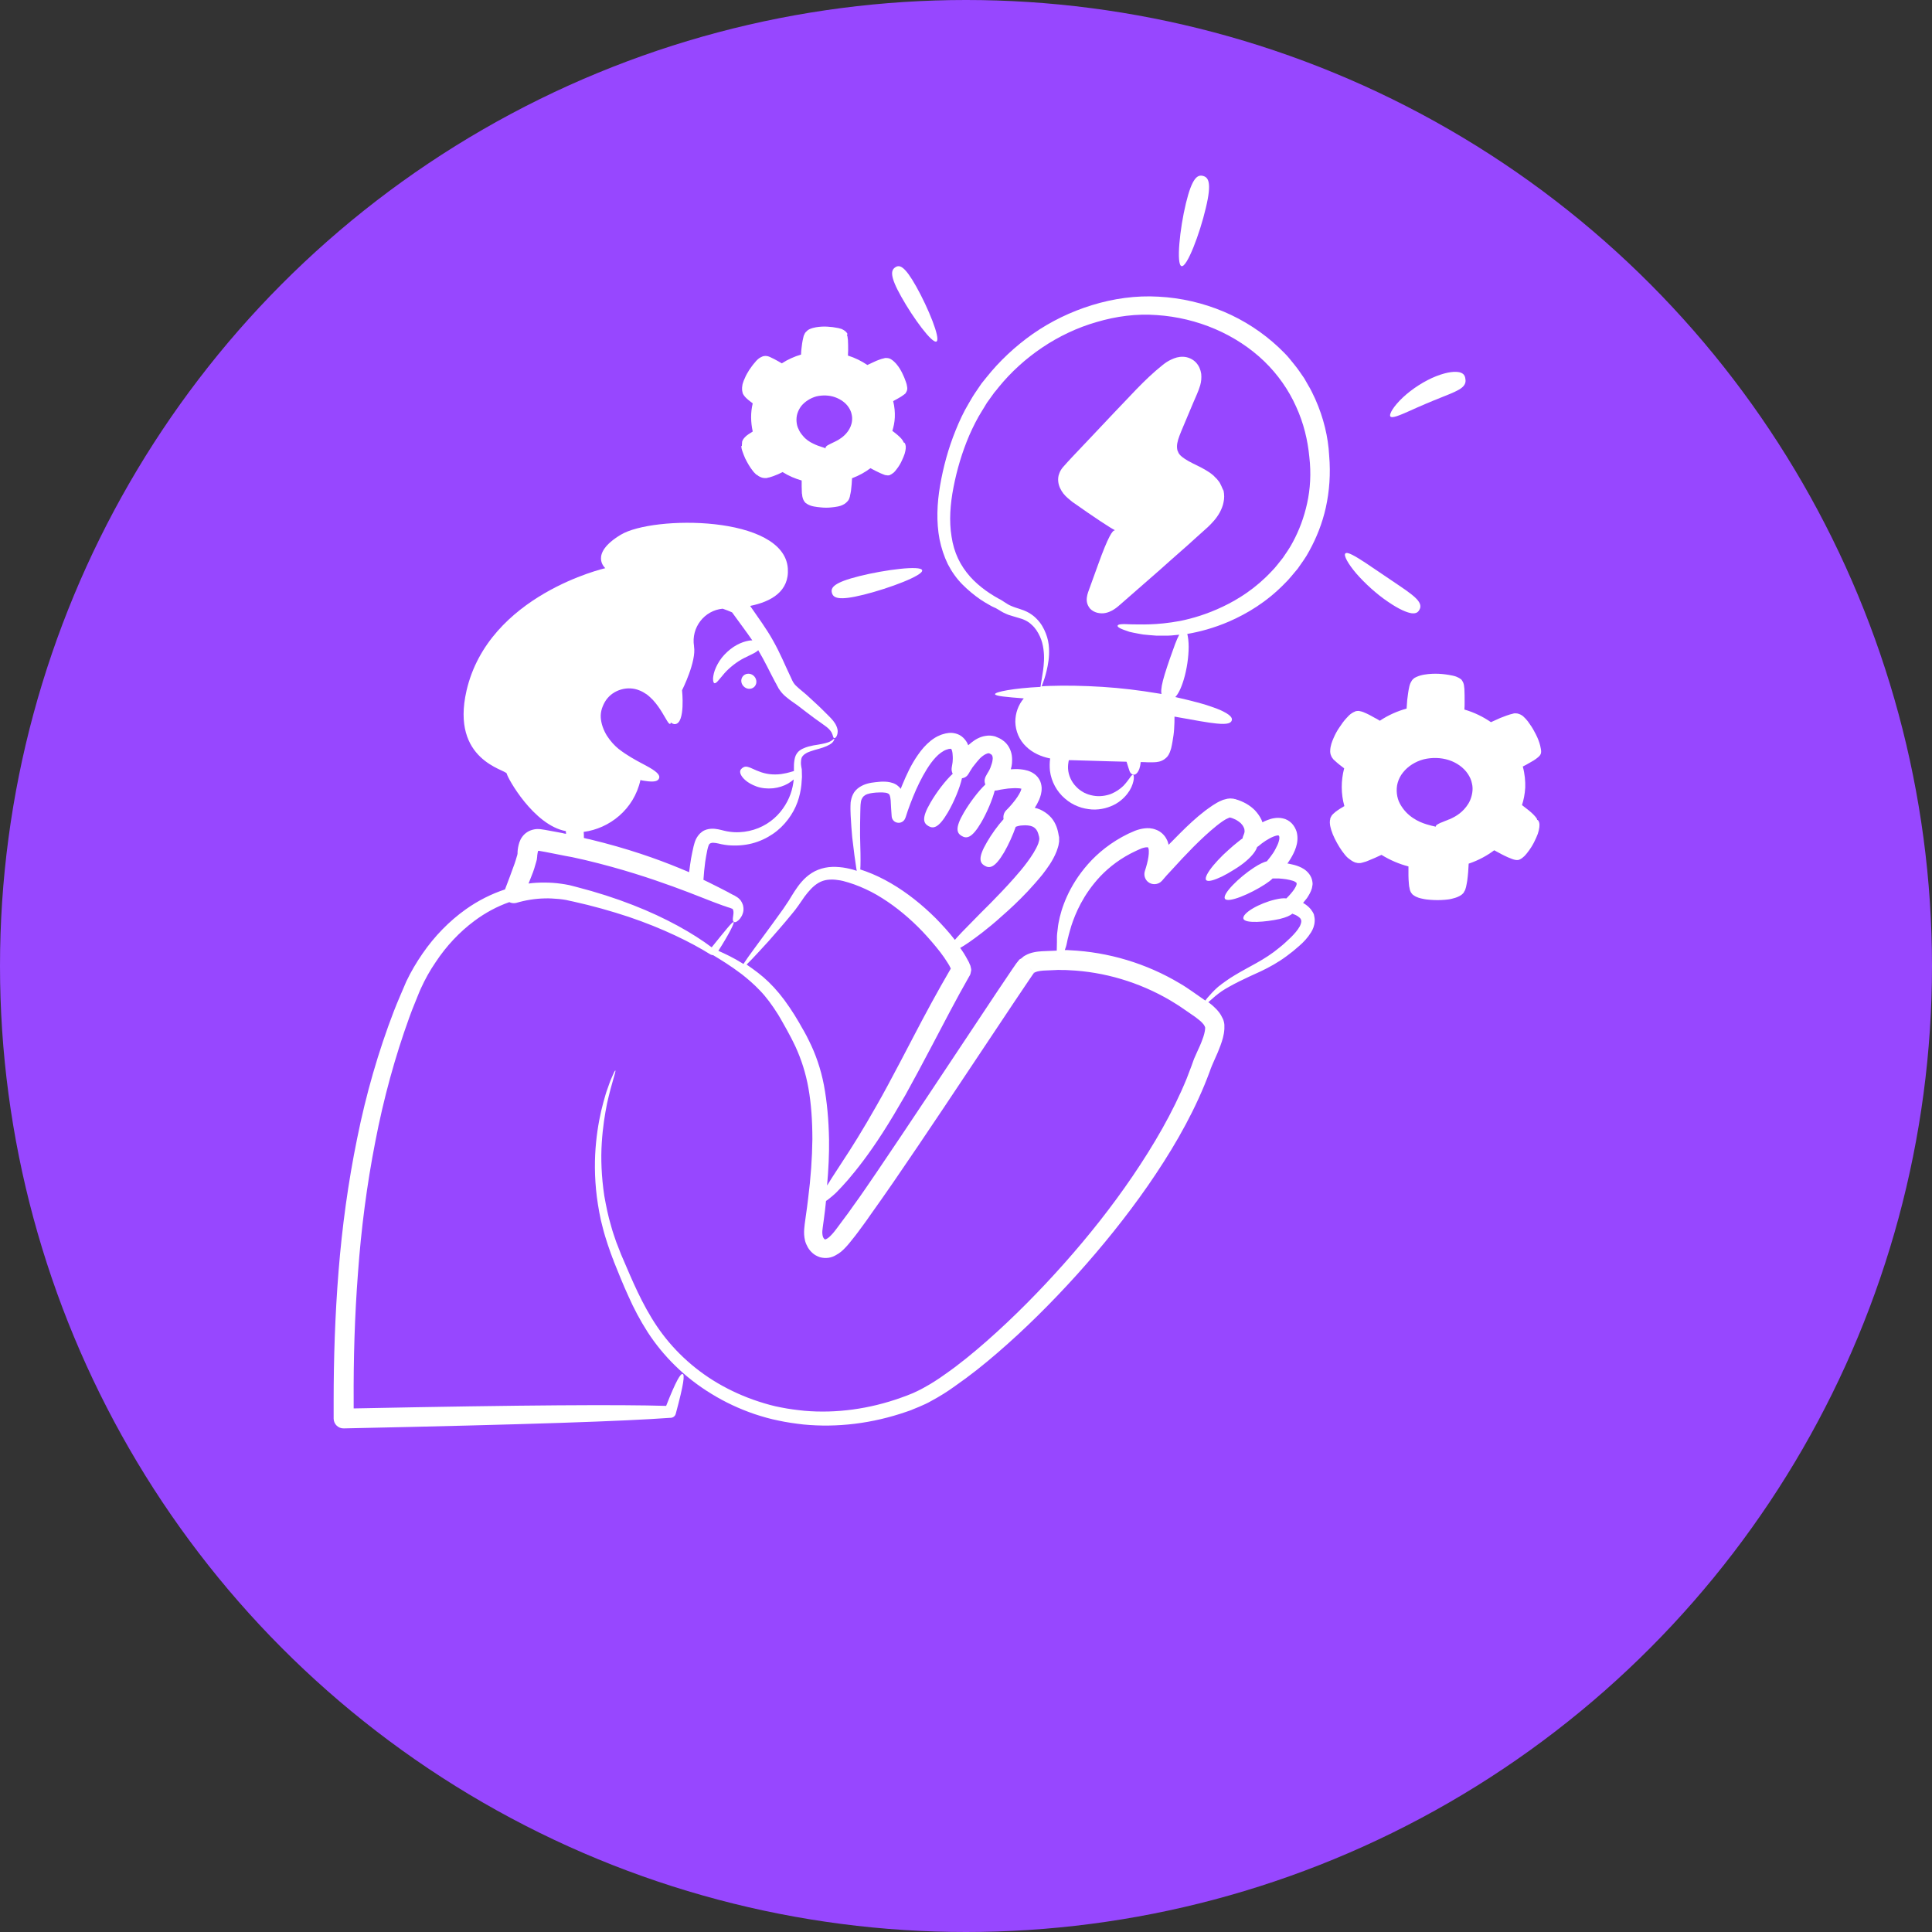 <svg xmlns="http://www.w3.org/2000/svg" width="72" height="72" viewBox="0 0 72 72" fill="none">
  <rect x="0" y="0" width="72" height="72" fill="#333333" stroke="none"/>
  <circle cx="36" cy="36" r="36" fill="#9747FF"/>
  <path d="M27.859 25.109C27.704 25.126 27.603 25.266 27.629 25.419C27.656 25.572 27.805 25.686 27.955 25.669C28.109 25.652 28.211 25.512 28.184 25.359C28.157 25.203 28.013 25.092 27.859 25.109Z" fill="white"/>
  <path d="M48.847 33.882C48.76 33.78 48.665 33.707 48.562 33.649C48.613 33.59 48.657 33.532 48.709 33.467C48.774 33.364 48.847 33.255 48.891 33.102C48.899 33.066 48.906 33.022 48.913 32.978C48.921 32.934 48.913 32.883 48.906 32.84C48.899 32.788 48.884 32.745 48.862 32.694C48.84 32.65 48.818 32.606 48.789 32.57C48.672 32.417 48.533 32.344 48.409 32.293C48.284 32.242 48.16 32.213 48.043 32.191C48.021 32.183 47.999 32.183 47.977 32.183C48.021 32.125 48.057 32.059 48.101 31.994C48.175 31.87 48.248 31.731 48.299 31.571C48.35 31.411 48.379 31.214 48.321 30.995C48.284 30.886 48.233 30.784 48.145 30.689C48.057 30.594 47.926 30.521 47.809 30.499C47.684 30.47 47.575 30.477 47.48 30.492C47.385 30.506 47.297 30.536 47.224 30.565C47.158 30.587 47.106 30.616 47.048 30.645C47.033 30.616 47.026 30.579 47.011 30.55C46.946 30.412 46.858 30.295 46.763 30.193C46.66 30.091 46.55 30.011 46.434 29.945C46.316 29.88 46.192 29.828 46.068 29.792L46.024 29.777H46.009C46.002 29.777 45.995 29.777 45.987 29.77L45.943 29.763C45.914 29.763 45.878 29.756 45.848 29.756C45.826 29.756 45.797 29.763 45.775 29.763C45.753 29.763 45.724 29.77 45.702 29.777L45.644 29.792L45.585 29.807L45.534 29.828C45.402 29.88 45.3 29.945 45.197 30.011C45.102 30.076 45.007 30.142 44.919 30.208C44.568 30.477 44.268 30.762 43.976 31.053C43.829 31.199 43.69 31.345 43.551 31.483C43.537 31.418 43.515 31.345 43.478 31.279C43.405 31.126 43.252 30.98 43.083 30.922C42.922 30.857 42.776 30.857 42.652 30.871C42.527 30.886 42.418 30.915 42.301 30.959C42.22 30.995 42.132 31.032 42.052 31.068C41.408 31.381 40.911 31.79 40.545 32.205C40.179 32.621 39.931 33.036 39.762 33.408C39.594 33.78 39.499 34.115 39.448 34.4C39.433 34.473 39.426 34.538 39.419 34.604C39.411 34.67 39.404 34.728 39.397 34.786C39.389 34.844 39.389 34.903 39.389 34.954V35.034V35.1C39.389 35.224 39.382 35.34 39.382 35.428C39.375 35.428 39.367 35.428 39.367 35.428C39.192 35.435 39.009 35.442 38.833 35.45C38.745 35.457 38.643 35.464 38.541 35.486C38.431 35.508 38.314 35.544 38.19 35.617C38.16 35.632 38.131 35.654 38.102 35.683L38.058 35.719L37.992 35.756C37.956 35.807 37.912 35.851 37.875 35.902L37.729 36.113C37.348 36.675 36.983 37.221 36.617 37.775C35.161 39.963 33.866 41.924 32.689 43.659C32.542 43.878 32.396 44.089 32.25 44.301C32.103 44.512 31.965 44.716 31.818 44.913C31.745 45.015 31.679 45.11 31.606 45.212C31.533 45.307 31.467 45.401 31.394 45.496C31.321 45.591 31.255 45.686 31.189 45.773C31.153 45.817 31.123 45.861 31.087 45.905C31.05 45.948 31.021 45.985 30.984 46.021C30.919 46.094 30.853 46.145 30.809 46.167C30.758 46.196 30.75 46.189 30.743 46.189C30.743 46.189 30.714 46.174 30.692 46.138C30.67 46.101 30.655 46.058 30.648 45.985C30.64 45.912 30.648 45.832 30.663 45.73C30.677 45.627 30.692 45.518 30.706 45.416C30.736 45.205 30.758 45.001 30.779 44.796C30.779 44.782 30.779 44.767 30.787 44.753C30.816 44.738 30.853 44.709 30.889 44.68C30.962 44.621 31.065 44.541 31.182 44.425C31.299 44.308 31.438 44.155 31.606 43.965C31.935 43.579 32.374 43.025 32.894 42.215C33.157 41.807 33.435 41.341 33.742 40.808C34.042 40.269 34.364 39.664 34.722 38.986C35.169 38.14 35.629 37.243 36.134 36.361L36.141 36.354C36.141 36.346 36.149 36.346 36.149 36.339C36.156 36.317 36.163 36.295 36.171 36.273C36.171 36.259 36.178 36.252 36.178 36.237C36.178 36.222 36.178 36.222 36.185 36.215C36.185 36.201 36.185 36.186 36.193 36.171V36.15V36.135C36.193 36.12 36.193 36.099 36.185 36.084L36.178 36.047C36.171 35.996 36.156 35.967 36.141 35.938C36.119 35.88 36.097 35.829 36.068 35.785C36.017 35.69 35.973 35.61 35.922 35.53C35.878 35.457 35.827 35.391 35.783 35.326C35.966 35.224 36.222 35.049 36.602 34.757C36.814 34.589 37.063 34.392 37.341 34.137C37.626 33.889 37.948 33.59 38.299 33.219C38.475 33.029 38.658 32.825 38.848 32.592C39.031 32.351 39.228 32.096 39.375 31.731C39.389 31.688 39.411 31.629 39.426 31.578C39.433 31.556 39.44 31.527 39.448 31.498L39.462 31.411C39.462 31.396 39.47 31.381 39.47 31.367V31.316C39.47 31.279 39.47 31.243 39.47 31.214C39.47 31.192 39.47 31.185 39.462 31.17L39.455 31.134C39.448 31.104 39.448 31.082 39.44 31.053C39.419 30.944 39.389 30.835 39.338 30.725C39.287 30.616 39.214 30.499 39.111 30.404C39.016 30.31 38.892 30.23 38.767 30.171C38.702 30.142 38.636 30.12 38.563 30.106C38.621 30.018 38.672 29.923 38.724 29.807C38.775 29.683 38.826 29.544 38.819 29.347C38.811 29.253 38.789 29.136 38.724 29.034C38.658 28.924 38.57 28.852 38.482 28.8C38.394 28.75 38.314 28.72 38.241 28.706C38.168 28.684 38.094 28.677 38.029 28.669C37.897 28.655 37.78 28.662 37.67 28.669C37.692 28.596 37.707 28.523 37.714 28.443C37.721 28.356 37.721 28.254 37.707 28.152C37.692 28.05 37.656 27.94 37.597 27.838C37.538 27.736 37.458 27.649 37.37 27.59C37.326 27.554 37.282 27.532 37.239 27.51C37.187 27.488 37.136 27.466 37.085 27.444C36.975 27.415 36.851 27.401 36.741 27.423C36.632 27.437 36.529 27.474 36.441 27.517C36.353 27.561 36.28 27.612 36.215 27.663C36.171 27.7 36.127 27.736 36.083 27.773C36.061 27.714 36.032 27.656 35.988 27.598C35.937 27.525 35.856 27.444 35.761 27.393C35.666 27.342 35.563 27.32 35.476 27.313C35.381 27.306 35.315 27.32 35.234 27.335C35.161 27.357 35.088 27.372 35.029 27.401C34.898 27.452 34.788 27.525 34.686 27.605C34.488 27.765 34.342 27.94 34.21 28.13C33.954 28.494 33.779 28.881 33.625 29.253C33.603 29.304 33.588 29.347 33.566 29.398C33.537 29.355 33.501 29.318 33.464 29.289C33.406 29.238 33.332 29.201 33.267 29.18C33.135 29.136 33.018 29.129 32.908 29.129C32.798 29.129 32.711 29.143 32.616 29.151C32.425 29.172 32.221 29.209 32.023 29.34C31.928 29.406 31.84 29.493 31.789 29.602C31.738 29.705 31.716 29.807 31.701 29.901C31.694 29.996 31.694 30.084 31.694 30.157C31.694 30.237 31.701 30.31 31.701 30.383C31.716 30.681 31.738 30.959 31.76 31.206C31.818 31.702 31.869 32.096 31.913 32.366C31.921 32.395 31.921 32.424 31.928 32.453C31.884 32.439 31.833 32.424 31.789 32.409C31.628 32.366 31.46 32.329 31.284 32.315C31.109 32.3 30.933 32.3 30.75 32.337C30.575 32.373 30.399 32.439 30.253 32.533C29.953 32.723 29.763 32.985 29.609 33.219C29.573 33.277 29.536 33.335 29.499 33.394C29.463 33.452 29.434 33.503 29.397 33.561C29.331 33.663 29.258 33.766 29.192 33.868C29.053 34.064 28.914 34.254 28.782 34.436C28.519 34.794 28.292 35.107 28.102 35.362C27.934 35.588 27.802 35.778 27.707 35.924C27.334 35.69 27.02 35.544 26.771 35.435C27.18 34.794 27.378 34.385 27.341 34.363C27.298 34.334 27.012 34.699 26.522 35.304C25.835 34.786 24.825 34.21 23.589 33.729C22.938 33.474 22.236 33.248 21.497 33.058L21.358 33.022L21.212 32.985C21.109 32.964 21.014 32.949 20.912 32.934C20.707 32.905 20.502 32.891 20.29 32.891C20.092 32.891 19.895 32.898 19.697 32.927C19.756 32.788 19.807 32.643 19.866 32.497C19.895 32.409 19.931 32.315 19.953 32.22C19.961 32.198 19.968 32.169 19.975 32.147C19.983 32.125 19.99 32.096 19.997 32.067C20.005 32.038 20.012 32.016 20.012 31.979L20.019 31.928V31.899C20.026 31.819 20.041 31.761 20.049 31.724C20.049 31.717 20.056 31.717 20.056 31.709H20.092C20.144 31.717 20.217 31.731 20.305 31.746C20.48 31.782 20.648 31.812 20.824 31.848C20.992 31.884 21.16 31.914 21.321 31.943C21.482 31.979 21.65 32.016 21.811 32.052C23.187 32.38 24.247 32.737 25.074 33.036C25.491 33.19 25.842 33.321 26.149 33.445C26.456 33.569 26.712 33.663 26.932 33.744C26.961 33.751 26.99 33.766 27.02 33.773C27.049 33.78 27.078 33.795 27.1 33.802C27.151 33.816 27.188 33.831 27.217 33.838C27.246 33.853 27.261 33.86 27.276 33.86C27.29 33.868 27.298 33.868 27.305 33.882C27.341 33.926 27.341 34.028 27.327 34.101C27.32 34.174 27.305 34.239 27.312 34.276C27.312 34.32 27.327 34.342 27.349 34.356C27.371 34.371 27.4 34.371 27.437 34.356C27.473 34.334 27.532 34.298 27.59 34.218C27.619 34.174 27.656 34.123 27.678 34.05C27.707 33.977 27.722 33.875 27.693 33.751C27.678 33.693 27.649 33.627 27.605 33.561C27.561 33.503 27.502 33.452 27.451 33.423C27.4 33.386 27.341 33.357 27.29 33.335C27.268 33.321 27.246 33.313 27.224 33.299L27.195 33.284C27.18 33.277 27.166 33.27 27.159 33.262C26.947 33.153 26.698 33.022 26.398 32.876C26.339 32.847 26.281 32.818 26.215 32.788C26.23 32.562 26.252 32.337 26.281 32.118C26.325 31.848 26.383 31.462 26.456 31.44C26.471 31.425 26.493 31.418 26.529 31.411C26.566 31.403 26.625 31.411 26.683 31.418C26.742 31.425 26.815 31.447 26.888 31.462C26.968 31.476 27.042 31.491 27.122 31.498C27.429 31.527 27.736 31.505 28.022 31.433C28.307 31.36 28.57 31.236 28.797 31.082C29.024 30.929 29.214 30.74 29.368 30.536C29.521 30.332 29.638 30.12 29.719 29.894C29.799 29.675 29.843 29.457 29.865 29.253C29.872 29.151 29.88 29.048 29.887 28.954C29.887 28.852 29.88 28.757 29.88 28.669C29.851 28.531 29.843 28.451 29.851 28.378C29.851 28.341 29.858 28.305 29.865 28.276C29.872 28.246 29.88 28.224 29.894 28.203C29.924 28.159 29.968 28.115 30.019 28.086C30.07 28.05 30.128 28.028 30.187 28.006C30.304 27.962 30.421 27.933 30.523 27.904C30.736 27.845 30.904 27.773 30.999 27.692C31.094 27.605 31.101 27.532 31.087 27.532C31.072 27.525 31.043 27.576 30.948 27.627C30.86 27.678 30.699 27.714 30.487 27.751C30.377 27.765 30.26 27.787 30.121 27.824C30.055 27.845 29.982 27.867 29.909 27.904C29.836 27.94 29.755 27.991 29.697 28.079C29.668 28.122 29.646 28.166 29.631 28.217C29.616 28.268 29.609 28.312 29.602 28.356C29.587 28.451 29.587 28.538 29.587 28.633V28.735C29.492 28.757 29.36 28.808 29.207 28.83C29.075 28.859 28.929 28.866 28.782 28.859C28.636 28.852 28.497 28.822 28.366 28.779C28.11 28.691 27.978 28.604 27.875 28.582C27.773 28.553 27.707 28.582 27.649 28.633C27.59 28.684 27.554 28.75 27.612 28.873C27.641 28.932 27.693 29.005 27.788 29.085C27.883 29.165 28.015 29.245 28.197 29.311C28.38 29.377 28.6 29.398 28.812 29.377C29.017 29.355 29.214 29.289 29.368 29.201C29.448 29.151 29.521 29.099 29.58 29.048C29.573 29.092 29.573 29.129 29.565 29.172C29.536 29.362 29.485 29.552 29.404 29.734C29.324 29.916 29.214 30.098 29.075 30.266C28.797 30.601 28.395 30.864 27.919 30.966C27.685 31.017 27.429 31.032 27.18 30.995C27.115 30.988 27.056 30.973 26.99 30.959C26.924 30.944 26.851 30.922 26.771 30.907C26.69 30.893 26.603 30.878 26.493 30.886C26.39 30.893 26.259 30.922 26.157 31.002C26.054 31.075 25.981 31.185 25.937 31.272C25.893 31.367 25.871 31.454 25.849 31.535C25.813 31.688 25.783 31.841 25.754 31.994C25.725 32.161 25.703 32.337 25.681 32.504C25.564 32.453 25.44 32.402 25.315 32.351C24.481 32.008 23.399 31.622 21.98 31.279C21.907 31.265 21.833 31.25 21.76 31.228C21.76 31.155 21.76 31.082 21.753 31.002C22.704 30.878 23.625 30.171 23.867 29.07C23.918 29.085 23.969 29.092 24.02 29.099C24.416 29.165 24.525 29.099 24.562 29.005C24.598 28.91 24.532 28.793 24.203 28.604C24.042 28.509 23.808 28.399 23.516 28.224C23.369 28.137 23.216 28.035 23.055 27.911C22.901 27.787 22.748 27.619 22.616 27.415C22.492 27.211 22.404 26.978 22.389 26.744C22.382 26.628 22.397 26.518 22.433 26.402C22.47 26.293 22.521 26.183 22.587 26.088C22.726 25.892 22.923 25.76 23.15 25.695C23.377 25.629 23.618 25.644 23.816 25.724C23.918 25.76 24.013 25.819 24.101 25.877C24.189 25.942 24.262 26.015 24.335 26.088C24.474 26.241 24.584 26.402 24.664 26.533C24.832 26.81 24.92 26.992 24.971 26.978C24.986 26.978 24.993 26.956 25.001 26.927C25.059 26.971 25.118 26.992 25.162 26.985C25.549 26.949 25.418 25.724 25.418 25.724C25.418 25.724 25.959 24.652 25.864 24.091C25.864 24.083 25.864 24.083 25.864 24.076C25.754 23.391 26.244 22.749 26.932 22.684C27.056 22.727 27.173 22.771 27.283 22.822C27.561 23.209 27.817 23.544 28.036 23.865C27.992 23.865 27.949 23.865 27.89 23.879C27.773 23.901 27.627 23.945 27.466 24.032C27.298 24.12 27.137 24.251 26.998 24.397C26.859 24.543 26.756 24.71 26.683 24.871C26.61 25.024 26.581 25.177 26.573 25.279C26.573 25.388 26.588 25.447 26.625 25.461C26.661 25.469 26.712 25.432 26.771 25.359C26.837 25.286 26.91 25.192 27.005 25.082C27.195 24.871 27.466 24.659 27.722 24.528C27.978 24.397 28.131 24.339 28.219 24.266C28.234 24.251 28.248 24.244 28.256 24.229C28.505 24.645 28.695 25.06 28.892 25.425C28.922 25.469 28.944 25.52 28.965 25.563C28.98 25.585 28.995 25.607 29.002 25.629L29.009 25.644L29.024 25.666L29.053 25.709C29.126 25.819 29.214 25.906 29.295 25.972C29.456 26.11 29.602 26.198 29.719 26.285C29.96 26.475 30.18 26.635 30.363 26.774C30.545 26.905 30.706 27.014 30.809 27.095C30.911 27.175 30.955 27.24 30.992 27.299C31.05 27.415 31.043 27.481 31.079 27.503C31.094 27.51 31.123 27.51 31.153 27.474C31.182 27.437 31.218 27.364 31.218 27.255C31.218 27.197 31.204 27.138 31.174 27.065C31.145 26.992 31.101 26.927 31.05 26.861C30.999 26.796 30.933 26.73 30.867 26.664C30.801 26.599 30.728 26.526 30.648 26.446C30.487 26.285 30.289 26.11 30.055 25.892C29.924 25.775 29.792 25.68 29.682 25.571C29.624 25.52 29.58 25.461 29.551 25.41L29.543 25.389L29.536 25.381L29.529 25.367C29.521 25.345 29.507 25.323 29.499 25.301C29.477 25.257 29.456 25.213 29.434 25.162C29.258 24.798 29.082 24.353 28.805 23.865C28.57 23.442 28.263 23.026 27.956 22.581C28.746 22.421 29.419 22.035 29.36 21.182C29.214 19.191 24.328 19.206 23.135 19.928C21.936 20.649 22.558 21.174 22.558 21.174C22.558 21.174 18.212 22.166 17.386 25.738C16.786 28.349 18.856 28.677 18.885 28.83C18.907 28.983 19.887 30.754 21.087 30.973C21.087 31.01 21.095 31.039 21.095 31.075C21.051 31.068 21.007 31.061 20.956 31.046C20.787 31.017 20.619 30.98 20.444 30.951C20.363 30.937 20.261 30.915 20.136 30.9C20.07 30.893 19.997 30.893 19.917 30.907C19.836 30.922 19.741 30.951 19.661 31.002C19.492 31.104 19.397 31.265 19.354 31.396C19.31 31.535 19.295 31.644 19.288 31.746V31.782V31.804C19.288 31.812 19.28 31.834 19.28 31.848C19.28 31.863 19.273 31.884 19.266 31.899C19.258 31.914 19.258 31.936 19.251 31.95C19.229 32.023 19.207 32.103 19.178 32.183C19.068 32.497 18.944 32.818 18.82 33.146C18.315 33.313 17.817 33.561 17.357 33.889C16.742 34.327 16.194 34.888 15.747 35.537C15.521 35.865 15.316 36.208 15.14 36.58C15.06 36.762 14.986 36.944 14.906 37.127C14.826 37.309 14.752 37.498 14.679 37.681C14.101 39.182 13.641 40.779 13.311 42.42C12.975 44.06 12.748 45.73 12.617 47.377C12.485 49.025 12.434 50.651 12.434 52.204V52.867V52.874C12.441 53.079 12.609 53.239 12.814 53.232C19.785 53.086 23.282 52.962 24.979 52.838H25.001C25.088 52.831 25.162 52.773 25.184 52.685C25.491 51.548 25.52 51.234 25.44 51.205C25.366 51.183 25.206 51.424 24.825 52.393C23.106 52.342 19.712 52.357 13.18 52.488C13.18 52.393 13.18 52.299 13.18 52.204C13.172 50.665 13.216 49.062 13.341 47.436C13.458 45.81 13.67 44.162 13.984 42.558C14.292 40.947 14.723 39.379 15.257 37.907C15.323 37.717 15.396 37.542 15.469 37.36C15.543 37.185 15.608 37.003 15.689 36.828C15.842 36.492 16.025 36.164 16.23 35.865C16.632 35.253 17.13 34.728 17.678 34.32C18.088 34.013 18.527 33.78 18.98 33.62C19.054 33.656 19.149 33.671 19.236 33.649C19.58 33.547 19.939 33.489 20.297 33.481C20.473 33.474 20.656 33.489 20.831 33.503C20.919 33.51 21.007 33.525 21.095 33.539L21.226 33.569L21.365 33.598C22.089 33.758 22.784 33.955 23.421 34.166C24.701 34.597 25.761 35.122 26.471 35.566L26.486 35.574C26.515 35.588 26.544 35.596 26.573 35.596C26.581 35.596 26.581 35.603 26.588 35.603C26.851 35.763 27.217 35.982 27.649 36.31C27.861 36.478 28.095 36.675 28.322 36.915C28.556 37.156 28.775 37.455 28.995 37.805C29.104 37.98 29.207 38.176 29.324 38.38C29.382 38.483 29.434 38.585 29.492 38.694C29.543 38.803 29.602 38.906 29.653 39.022C29.858 39.474 30.026 39.977 30.128 40.553C30.231 41.129 30.275 41.771 30.275 42.456C30.267 43.149 30.216 43.892 30.114 44.687C30.092 44.884 30.063 45.088 30.033 45.299C30.019 45.401 30.004 45.511 29.989 45.62C29.975 45.737 29.96 45.868 29.968 46.014C29.975 46.087 29.982 46.16 30.004 46.247C30.026 46.327 30.063 46.408 30.107 46.488C30.15 46.561 30.209 46.634 30.282 46.699C30.355 46.765 30.45 46.816 30.553 46.852C30.663 46.882 30.772 46.889 30.875 46.874C30.977 46.86 31.072 46.823 31.145 46.779C31.299 46.699 31.409 46.597 31.504 46.495C31.555 46.444 31.591 46.4 31.635 46.349C31.672 46.298 31.716 46.255 31.752 46.203C31.833 46.109 31.906 46.007 31.979 45.912C32.052 45.817 32.126 45.715 32.199 45.613C32.272 45.511 32.345 45.416 32.411 45.314C32.557 45.11 32.703 44.906 32.85 44.694C32.996 44.483 33.142 44.272 33.296 44.053C34.488 42.318 35.79 40.356 37.246 38.169C37.612 37.622 37.977 37.068 38.35 36.521L38.489 36.317C38.504 36.303 38.511 36.281 38.526 36.266L38.533 36.259C38.555 36.281 38.555 36.273 38.328 36.026C38.745 36.485 38.446 36.15 38.541 36.252C38.548 36.252 38.548 36.244 38.555 36.244C38.577 36.23 38.621 36.215 38.672 36.201C38.731 36.186 38.797 36.179 38.877 36.171C39.038 36.164 39.199 36.157 39.36 36.15C39.44 36.142 39.521 36.15 39.601 36.15C39.682 36.15 39.762 36.15 39.843 36.157C41.145 36.215 42.454 36.602 43.61 37.28C43.683 37.323 43.749 37.367 43.822 37.411C43.895 37.455 43.961 37.498 44.034 37.549C44.173 37.644 44.319 37.746 44.459 37.841C44.532 37.892 44.597 37.936 44.656 37.987C44.715 38.031 44.773 38.082 44.81 38.125C44.853 38.169 44.883 38.213 44.897 38.249C44.905 38.264 44.905 38.279 44.912 38.286V38.293V38.308V38.337C44.905 38.439 44.868 38.592 44.81 38.738C44.758 38.891 44.685 39.044 44.612 39.204L44.502 39.452C44.488 39.496 44.466 39.54 44.451 39.591L44.407 39.715C44.341 39.875 44.29 40.035 44.224 40.196C43.705 41.465 42.995 42.675 42.213 43.827C41.43 44.979 40.567 46.065 39.653 47.093C38.738 48.121 37.78 49.091 36.778 49.973C36.28 50.41 35.768 50.833 35.234 51.205C34.971 51.395 34.7 51.569 34.43 51.715C34.291 51.795 34.159 51.854 34.02 51.919L33.801 52.007C33.727 52.036 33.654 52.058 33.581 52.087C32.403 52.51 31.16 52.678 29.982 52.576C29.69 52.546 29.397 52.51 29.112 52.452C28.826 52.401 28.548 52.32 28.278 52.233C27.736 52.058 27.224 51.825 26.749 51.548C25.805 50.993 25.037 50.25 24.481 49.426C23.925 48.602 23.56 47.713 23.209 46.896C23.187 46.845 23.165 46.794 23.143 46.743C23.121 46.692 23.106 46.641 23.084 46.59C23.048 46.488 23.004 46.393 22.967 46.291C22.901 46.094 22.828 45.897 22.777 45.7C22.66 45.314 22.587 44.935 22.521 44.57C22.411 43.841 22.389 43.171 22.426 42.595C22.462 42.011 22.543 41.523 22.623 41.122C22.799 40.327 22.967 39.912 22.931 39.897C22.916 39.89 22.865 39.992 22.784 40.189C22.74 40.283 22.697 40.415 22.645 40.56C22.587 40.706 22.543 40.881 22.484 41.085C22.375 41.486 22.272 41.982 22.214 42.573C22.155 43.163 22.148 43.849 22.243 44.607C22.294 44.986 22.36 45.38 22.47 45.781C22.521 45.985 22.587 46.189 22.653 46.393C22.689 46.495 22.726 46.597 22.762 46.707C22.784 46.758 22.799 46.809 22.821 46.867C22.843 46.918 22.865 46.969 22.879 47.02C23.048 47.436 23.216 47.866 23.421 48.31C23.618 48.755 23.852 49.2 24.137 49.645C24.708 50.527 25.513 51.336 26.508 51.941C27.005 52.248 27.546 52.503 28.124 52.7C28.41 52.794 28.709 52.882 29.009 52.94C29.309 53.006 29.624 53.05 29.938 53.086C31.197 53.21 32.513 53.05 33.779 52.612C33.859 52.583 33.94 52.561 34.013 52.525L34.247 52.43C34.4 52.364 34.569 52.291 34.715 52.204C35.015 52.043 35.307 51.861 35.578 51.664C36.134 51.278 36.668 50.855 37.18 50.41C38.212 49.521 39.199 48.536 40.135 47.501C41.072 46.459 41.964 45.358 42.776 44.191C43.588 43.017 44.327 41.785 44.883 40.444C44.956 40.276 45.014 40.108 45.08 39.941L45.124 39.817C45.139 39.78 45.153 39.744 45.168 39.708L45.27 39.474C45.344 39.314 45.417 39.146 45.483 38.964C45.548 38.782 45.614 38.592 45.629 38.344C45.629 38.315 45.629 38.279 45.629 38.242V38.191L45.622 38.133C45.607 38.053 45.585 37.98 45.548 37.921C45.49 37.79 45.409 37.695 45.336 37.615C45.256 37.535 45.183 37.462 45.102 37.404C45.08 37.382 45.058 37.367 45.029 37.352C45.051 37.331 45.08 37.309 45.109 37.28C45.219 37.178 45.358 37.061 45.534 36.937C45.622 36.879 45.717 36.82 45.826 36.762C45.936 36.704 46.046 36.638 46.17 36.58C46.419 36.456 46.69 36.332 46.997 36.193C47.304 36.047 47.633 35.865 47.948 35.632C48.109 35.515 48.262 35.391 48.416 35.253C48.577 35.114 48.73 34.954 48.862 34.742C48.928 34.633 48.986 34.502 48.994 34.334C49.001 34.254 48.986 34.166 48.965 34.079C48.943 34.021 48.899 33.948 48.847 33.882ZM20.056 31.637C20.056 31.629 20.056 31.629 20.056 31.637V31.637ZM32.052 31.134C32.052 30.886 32.052 30.616 32.06 30.324C32.067 30.178 32.06 30.018 32.082 29.894C32.089 29.828 32.111 29.777 32.14 29.734C32.162 29.69 32.199 29.661 32.242 29.632C32.338 29.573 32.484 29.552 32.645 29.537C32.813 29.53 32.996 29.522 33.084 29.566C33.128 29.588 33.142 29.602 33.157 29.639C33.172 29.675 33.186 29.741 33.193 29.828C33.201 30.018 33.215 30.215 33.23 30.419C33.237 30.528 33.31 30.623 33.413 30.652C33.552 30.696 33.698 30.616 33.742 30.477L33.749 30.463C33.852 30.127 33.991 29.77 34.144 29.42C34.298 29.078 34.481 28.728 34.7 28.429C34.81 28.283 34.934 28.144 35.066 28.05C35.132 28.006 35.198 27.962 35.264 27.94C35.293 27.926 35.329 27.926 35.359 27.911C35.388 27.911 35.425 27.904 35.432 27.904C35.446 27.904 35.446 27.911 35.446 27.911C35.446 27.911 35.446 27.911 35.454 27.918C35.468 27.94 35.49 27.998 35.498 28.079C35.505 28.152 35.512 28.239 35.505 28.334C35.505 28.378 35.498 28.429 35.49 28.472C35.483 28.516 35.476 28.567 35.468 28.604C35.454 28.684 35.468 28.764 35.505 28.837C35.249 29.07 34.905 29.515 34.678 29.909C34.327 30.506 34.422 30.681 34.598 30.784C34.773 30.886 34.971 30.878 35.322 30.28C35.556 29.88 35.776 29.347 35.849 29.005C35.951 28.99 36.046 28.932 36.097 28.83L36.105 28.822C36.127 28.779 36.163 28.72 36.193 28.677C36.222 28.625 36.258 28.575 36.295 28.531C36.368 28.436 36.441 28.349 36.514 28.268C36.588 28.195 36.675 28.13 36.741 28.101C36.778 28.086 36.807 28.079 36.822 28.071C36.844 28.071 36.858 28.071 36.873 28.079C36.88 28.079 36.895 28.086 36.902 28.093C36.909 28.101 36.931 28.108 36.939 28.115C36.961 28.13 36.968 28.144 36.975 28.159C36.99 28.188 37.005 28.239 36.99 28.327C36.983 28.407 36.946 28.509 36.909 28.611C36.888 28.662 36.865 28.713 36.836 28.757C36.822 28.779 36.807 28.808 36.792 28.83C36.778 28.852 36.763 28.881 36.756 28.895C36.705 28.976 36.675 29.085 36.705 29.187C36.712 29.201 36.712 29.216 36.719 29.238C36.463 29.479 36.141 29.909 35.922 30.28C35.571 30.878 35.666 31.053 35.842 31.155C36.017 31.258 36.215 31.25 36.566 30.652C36.778 30.288 36.983 29.807 37.07 29.464C37.092 29.464 37.122 29.457 37.144 29.457H37.151C37.231 29.435 37.334 29.42 37.429 29.406C37.524 29.391 37.619 29.377 37.707 29.377C37.794 29.369 37.882 29.369 37.956 29.377C37.992 29.377 38.029 29.384 38.051 29.391H38.065C38.058 29.413 38.051 29.449 38.036 29.486C37.977 29.617 37.875 29.77 37.765 29.901C37.721 29.953 37.678 30.011 37.634 30.055C37.59 30.106 37.538 30.157 37.502 30.193C37.414 30.28 37.378 30.404 37.4 30.528C37.18 30.769 36.946 31.097 36.778 31.389C36.427 31.987 36.522 32.161 36.697 32.264C36.873 32.366 37.07 32.358 37.422 31.761C37.59 31.469 37.751 31.112 37.853 30.813H37.86L37.875 30.805L37.919 30.791C37.941 30.784 37.956 30.784 37.977 30.776C38.014 30.769 38.051 30.762 38.094 30.762C38.168 30.754 38.241 30.754 38.307 30.762C38.438 30.776 38.526 30.813 38.585 30.878C38.614 30.907 38.643 30.944 38.665 30.995C38.687 31.046 38.702 31.097 38.716 31.155C38.724 31.17 38.724 31.185 38.724 31.199L38.731 31.221V31.236V31.258V31.265V31.279C38.731 31.294 38.724 31.301 38.724 31.316C38.724 31.323 38.724 31.338 38.716 31.352C38.709 31.381 38.702 31.403 38.694 31.433C38.606 31.666 38.446 31.906 38.285 32.125C38.124 32.344 37.956 32.541 37.794 32.723C37.473 33.087 37.173 33.394 36.917 33.656C36.653 33.919 36.434 34.137 36.251 34.327C35.929 34.648 35.717 34.874 35.585 35.027C35.366 34.742 35.125 34.48 34.876 34.225C34.371 33.722 33.808 33.27 33.208 32.92C32.908 32.745 32.594 32.592 32.272 32.475C32.199 32.453 32.133 32.424 32.06 32.402C32.06 32.358 32.067 32.315 32.067 32.264C32.074 32.03 32.067 31.629 32.052 31.134ZM30.15 38.789C30.092 38.665 30.033 38.556 29.968 38.439C29.902 38.33 29.843 38.22 29.785 38.118C29.668 37.914 29.543 37.717 29.419 37.535C29.17 37.163 28.907 36.849 28.643 36.594C28.38 36.339 28.117 36.15 27.875 35.982C27.861 35.967 27.839 35.96 27.824 35.945C27.941 35.829 28.102 35.668 28.285 35.464C28.505 35.231 28.768 34.939 29.053 34.604C29.2 34.436 29.353 34.254 29.514 34.057C29.595 33.962 29.675 33.86 29.755 33.744C29.792 33.693 29.829 33.634 29.872 33.576C29.909 33.525 29.946 33.467 29.982 33.416C30.136 33.211 30.304 33.015 30.509 32.898C30.611 32.84 30.721 32.803 30.838 32.788C30.955 32.774 31.087 32.774 31.218 32.796C31.35 32.81 31.489 32.847 31.628 32.891C31.767 32.934 31.913 32.985 32.052 33.044C32.33 33.16 32.608 33.299 32.879 33.474C33.413 33.809 33.925 34.239 34.386 34.721C34.612 34.961 34.832 35.216 35.037 35.479C35.139 35.61 35.234 35.749 35.315 35.88C35.359 35.945 35.395 36.011 35.425 36.077C35.425 36.084 35.432 36.091 35.432 36.099C34.934 36.952 34.474 37.805 34.049 38.621C33.698 39.299 33.376 39.904 33.091 40.437C32.806 40.969 32.535 41.435 32.301 41.836C31.826 42.646 31.445 43.214 31.174 43.63C31.035 43.834 30.933 44.009 30.845 44.148C30.838 44.155 30.831 44.169 30.823 44.177C30.875 43.579 30.904 43.01 30.896 42.463C30.882 41.742 30.823 41.071 30.706 40.444C30.589 39.831 30.392 39.27 30.15 38.789ZM45.856 30.324C45.87 30.251 45.863 30.295 45.848 30.353C45.848 30.346 45.848 30.339 45.856 30.332V30.324ZM48.438 34.524C48.357 34.67 48.233 34.808 48.101 34.939C47.962 35.071 47.823 35.202 47.684 35.311C47.406 35.544 47.114 35.727 46.828 35.887C46.543 36.047 46.265 36.193 46.024 36.339C45.9 36.412 45.79 36.485 45.687 36.558C45.585 36.631 45.483 36.704 45.395 36.777C45.219 36.93 45.095 37.075 44.992 37.192C44.963 37.229 44.941 37.258 44.919 37.287C44.905 37.28 44.89 37.265 44.875 37.258C44.729 37.156 44.583 37.054 44.437 36.952C44.363 36.901 44.283 36.849 44.21 36.798C44.129 36.747 44.056 36.696 43.976 36.653C42.725 35.902 41.298 35.479 39.872 35.413C39.806 35.406 39.748 35.406 39.682 35.406C39.711 35.333 39.74 35.245 39.762 35.129C39.77 35.085 39.784 35.034 39.791 34.99C39.806 34.947 39.813 34.896 39.828 34.844C39.843 34.794 39.857 34.742 39.872 34.684C39.887 34.626 39.909 34.568 39.923 34.509C40.004 34.261 40.113 33.977 40.282 33.663C40.45 33.35 40.684 33 41.013 32.65C41.342 32.307 41.781 31.965 42.337 31.709C42.403 31.68 42.476 31.644 42.549 31.615C42.586 31.6 42.652 31.586 42.696 31.578C42.747 31.571 42.783 31.578 42.791 31.586V31.593C42.798 31.607 42.813 31.651 42.813 31.717C42.813 31.782 42.813 31.855 42.798 31.936C42.776 32.096 42.725 32.278 42.666 32.461C42.622 32.599 42.659 32.759 42.776 32.861C42.93 32.993 43.164 32.978 43.303 32.825C43.412 32.694 43.537 32.555 43.669 32.417C43.925 32.132 44.195 31.848 44.473 31.564C44.751 31.287 45.044 31.01 45.344 30.769C45.417 30.711 45.497 30.652 45.57 30.601C45.644 30.55 45.724 30.506 45.782 30.485L45.804 30.477L45.819 30.47L45.834 30.463L45.848 30.47C45.922 30.485 45.995 30.521 46.06 30.55C46.126 30.587 46.185 30.631 46.236 30.674C46.287 30.725 46.324 30.776 46.346 30.827C46.375 30.878 46.382 30.929 46.382 30.973C46.382 31.017 46.368 31.068 46.346 31.119L46.338 31.134C46.324 31.17 46.309 31.206 46.309 31.243C46.221 31.301 46.119 31.389 45.965 31.513C45.848 31.615 45.709 31.739 45.578 31.863C45.446 31.994 45.322 32.125 45.219 32.249C45.014 32.497 44.89 32.716 44.949 32.796C45.014 32.876 45.248 32.803 45.541 32.665C45.687 32.592 45.841 32.504 46.002 32.402C46.156 32.307 46.316 32.198 46.456 32.074C46.682 31.877 46.807 31.702 46.85 31.564C46.865 31.556 46.872 31.549 46.887 31.542C47.055 31.396 47.275 31.25 47.458 31.177C47.545 31.141 47.633 31.126 47.648 31.134C47.655 31.141 47.662 31.148 47.67 31.163C47.684 31.192 47.684 31.272 47.655 31.36C47.633 31.447 47.582 31.549 47.531 31.644C47.48 31.746 47.414 31.841 47.341 31.936C47.304 31.987 47.267 32.03 47.231 32.074C47.224 32.081 47.224 32.089 47.216 32.096C47.099 32.125 46.938 32.198 46.726 32.337C46.178 32.694 45.534 33.328 45.651 33.496C45.768 33.663 46.594 33.313 47.143 32.956C47.267 32.876 47.362 32.803 47.428 32.737H47.648C47.743 32.745 47.838 32.752 47.933 32.767C48.021 32.781 48.109 32.803 48.182 32.825C48.255 32.847 48.299 32.883 48.313 32.898C48.321 32.905 48.321 32.905 48.321 32.913V32.927V32.956C48.313 33 48.277 33.073 48.233 33.139C48.153 33.255 48.05 33.372 47.94 33.481C47.838 33.467 47.699 33.481 47.516 33.525C47.238 33.59 46.924 33.715 46.69 33.853C46.456 33.992 46.309 34.137 46.338 34.239C46.368 34.334 46.58 34.363 46.843 34.356C47.106 34.349 47.428 34.305 47.692 34.247C47.933 34.188 48.079 34.123 48.16 34.05C48.196 34.064 48.24 34.079 48.27 34.094C48.35 34.13 48.408 34.174 48.445 34.21C48.482 34.254 48.489 34.276 48.496 34.327C48.496 34.385 48.474 34.451 48.438 34.524Z" fill="white"/>
  <path d="M49.014 14.867C48.933 14.695 48.852 14.516 48.75 14.352C48.698 14.266 48.654 14.18 48.603 14.095C48.544 14.016 48.493 13.93 48.434 13.851C48.324 13.687 48.192 13.537 48.068 13.38C47.943 13.222 47.796 13.086 47.65 12.944C47.063 12.393 46.366 11.935 45.604 11.614C44.841 11.292 44.012 11.099 43.176 11.056C42.333 11.006 41.49 11.127 40.698 11.371C39.906 11.614 39.158 11.978 38.49 12.443C37.83 12.908 37.244 13.458 36.76 14.066C36.701 14.145 36.635 14.216 36.576 14.295C36.525 14.373 36.466 14.452 36.415 14.531C36.364 14.609 36.305 14.688 36.254 14.774C36.202 14.86 36.158 14.938 36.107 15.024C35.909 15.353 35.755 15.689 35.616 16.032C35.337 16.718 35.154 17.405 35.036 18.084C34.919 18.763 34.89 19.45 35.014 20.1C35.08 20.422 35.183 20.736 35.322 21.023C35.469 21.308 35.652 21.566 35.865 21.78C36.078 21.995 36.305 22.181 36.532 22.338C36.65 22.417 36.767 22.488 36.884 22.552C36.943 22.588 37.002 22.617 37.068 22.645C37.104 22.66 37.119 22.667 37.141 22.681C37.163 22.695 37.185 22.71 37.214 22.724C37.266 22.753 37.324 22.796 37.383 22.824C37.449 22.86 37.508 22.881 37.574 22.91C37.698 22.953 37.816 22.982 37.926 23.017C38.146 23.074 38.314 23.153 38.446 23.282C38.586 23.403 38.681 23.561 38.754 23.718C38.828 23.875 38.864 24.032 38.886 24.19C38.93 24.497 38.901 24.769 38.872 24.991C38.842 25.212 38.806 25.384 38.791 25.498C38.784 25.534 38.784 25.57 38.776 25.598C37.772 25.648 37.075 25.784 37.082 25.87C37.09 25.941 37.508 25.977 38.153 26.027C37.948 26.27 37.838 26.578 37.838 26.899C37.845 27.243 37.984 27.579 38.241 27.822C38.49 28.065 38.806 28.194 39.099 28.258C39.114 28.258 39.121 28.265 39.136 28.265C39.114 28.415 39.114 28.572 39.128 28.723C39.18 29.13 39.385 29.502 39.686 29.759C39.832 29.888 40.001 29.988 40.17 30.052C40.346 30.124 40.522 30.152 40.69 30.167C41.035 30.188 41.358 30.088 41.592 29.952C41.834 29.809 41.996 29.623 42.098 29.459C42.201 29.287 42.238 29.137 42.252 29.037C42.26 28.93 42.252 28.88 42.223 28.873C42.201 28.866 42.157 28.909 42.106 28.987C42.047 29.066 41.974 29.173 41.864 29.287C41.746 29.402 41.592 29.509 41.402 29.588C41.211 29.659 40.976 29.695 40.742 29.652C40.624 29.631 40.507 29.595 40.397 29.538C40.287 29.48 40.192 29.409 40.104 29.316C39.928 29.137 39.818 28.894 39.803 28.651C39.796 28.544 39.81 28.437 39.832 28.329H39.913C40.17 28.337 40.426 28.344 40.676 28.351C41.13 28.365 41.563 28.379 41.981 28.387C41.981 28.394 41.988 28.401 41.988 28.401C42.04 28.558 42.069 28.672 42.098 28.744C42.128 28.816 42.172 28.851 42.223 28.866C42.274 28.88 42.326 28.866 42.384 28.794C42.436 28.73 42.494 28.608 42.509 28.401C42.597 28.401 42.678 28.401 42.766 28.408H42.92C42.971 28.408 43.037 28.408 43.096 28.401C43.162 28.394 43.235 28.379 43.308 28.344C43.382 28.308 43.448 28.258 43.499 28.201C43.594 28.086 43.616 27.972 43.646 27.886C43.668 27.793 43.682 27.715 43.697 27.629C43.726 27.464 43.748 27.314 43.756 27.171C43.77 26.992 43.77 26.835 43.77 26.706C44.533 26.842 45.024 26.935 45.34 26.964C45.758 27.007 45.875 26.942 45.904 26.849C45.934 26.756 45.868 26.642 45.479 26.463C45.384 26.42 45.266 26.378 45.12 26.328C44.98 26.277 44.812 26.227 44.621 26.177C44.386 26.113 44.115 26.049 43.8 25.977C43.902 25.87 44.012 25.67 44.115 25.326C44.232 24.941 44.298 24.476 44.298 24.104C44.298 23.911 44.276 23.739 44.247 23.625C44.702 23.546 45.23 23.41 45.809 23.16C46.462 22.874 47.195 22.445 47.87 21.752C48.046 21.587 48.192 21.387 48.361 21.194C48.508 20.98 48.669 20.772 48.794 20.529C49.058 20.05 49.278 19.507 49.41 18.913C49.542 18.313 49.593 17.662 49.534 16.976C49.498 16.29 49.329 15.575 49.014 14.867ZM48.713 18.756C48.596 19.292 48.412 19.771 48.185 20.193C48.075 20.408 47.936 20.601 47.811 20.787C47.664 20.965 47.54 21.144 47.386 21.294C46.799 21.923 46.154 22.331 45.567 22.61C44.98 22.889 44.445 23.046 43.99 23.139C43.074 23.31 42.487 23.267 42.135 23.267C41.783 23.246 41.658 23.267 41.651 23.317C41.636 23.368 41.739 23.432 42.091 23.546C42.179 23.568 42.289 23.589 42.406 23.611C42.465 23.625 42.531 23.632 42.604 23.646C42.678 23.654 42.751 23.661 42.832 23.668C42.912 23.675 43 23.682 43.096 23.689H43.389C43.558 23.696 43.748 23.675 43.946 23.654C43.895 23.747 43.844 23.868 43.792 24.004C43.668 24.34 43.521 24.755 43.411 25.112C43.301 25.47 43.264 25.684 43.279 25.82C43.279 25.834 43.286 25.849 43.286 25.863C43.228 25.856 43.176 25.841 43.11 25.834C42.472 25.727 41.776 25.641 41.086 25.598C40.397 25.555 39.715 25.541 39.121 25.562C39.018 25.562 38.916 25.57 38.82 25.577C38.828 25.555 38.842 25.527 38.85 25.498C38.894 25.384 38.952 25.219 39.004 24.998C39.055 24.776 39.114 24.49 39.092 24.147C39.084 23.975 39.048 23.789 38.974 23.604C38.901 23.418 38.798 23.225 38.63 23.06C38.549 22.974 38.454 22.903 38.344 22.838C38.234 22.774 38.116 22.731 38.006 22.695C37.896 22.66 37.779 22.624 37.684 22.581C37.632 22.56 37.588 22.538 37.544 22.51C37.5 22.481 37.456 22.452 37.398 22.417C37.368 22.395 37.339 22.381 37.31 22.36C37.28 22.338 37.236 22.324 37.214 22.309C37.163 22.281 37.112 22.252 37.053 22.216C36.943 22.152 36.84 22.081 36.738 22.009C36.532 21.859 36.327 21.687 36.151 21.487C35.975 21.287 35.821 21.065 35.704 20.815C35.586 20.565 35.506 20.293 35.462 20C35.366 19.421 35.41 18.792 35.535 18.155C35.66 17.512 35.85 16.861 36.122 16.225C36.261 15.911 36.415 15.596 36.606 15.296C36.65 15.224 36.701 15.146 36.745 15.067C36.789 14.988 36.848 14.924 36.899 14.845C36.95 14.774 37.002 14.702 37.053 14.631C37.112 14.559 37.17 14.495 37.222 14.424C37.676 13.866 38.226 13.365 38.842 12.951C39.458 12.536 40.148 12.207 40.874 12C41.6 11.785 42.355 11.685 43.11 11.742C43.866 11.792 44.606 11.971 45.288 12.264C45.97 12.557 46.594 12.965 47.107 13.458C47.62 13.952 48.024 14.531 48.302 15.153C48.588 15.775 48.735 16.411 48.794 17.019C48.867 17.641 48.83 18.227 48.713 18.756Z" fill="white"/>
  <path d="M52.527 15.316C52.897 15.146 53.356 14.951 53.747 14.797C54.137 14.643 54.364 14.546 54.487 14.44C54.61 14.335 54.631 14.229 54.61 14.116C54.596 14.002 54.548 13.913 54.391 13.873C54.233 13.84 53.966 13.848 53.527 14.018C53.089 14.189 52.616 14.497 52.28 14.813C51.944 15.13 51.759 15.43 51.814 15.519C51.876 15.6 52.157 15.479 52.527 15.316Z" fill="white"/>
  <path d="M44.032 9.918C44.234 9.971 44.712 8.714 44.937 7.752C45.168 6.798 45.034 6.609 44.832 6.556C44.63 6.503 44.428 6.616 44.197 7.571C43.965 8.525 43.83 9.865 44.032 9.918Z" fill="white"/>
  <path d="M34.903 12.725C35.059 12.619 34.591 11.473 34.148 10.683C33.706 9.893 33.517 9.857 33.361 9.964C33.205 10.07 33.147 10.277 33.589 11.06C34.025 11.843 34.747 12.825 34.903 12.725Z" fill="white"/>
  <path d="M32.024 21.471C31.066 21.71 30.952 21.901 31.002 22.091C31.052 22.281 31.236 22.401 32.194 22.161C33.152 21.922 34.415 21.442 34.366 21.252C34.323 21.062 32.982 21.231 32.024 21.471Z" fill="white"/>
  <path d="M51.725 22.425C52.147 22.715 52.426 22.824 52.597 22.853C52.776 22.875 52.848 22.817 52.898 22.722C52.948 22.635 52.955 22.534 52.855 22.396C52.755 22.258 52.533 22.084 52.133 21.816C51.732 21.547 51.267 21.228 50.888 20.975C50.509 20.728 50.209 20.547 50.137 20.627C50.066 20.699 50.237 21.011 50.545 21.373C50.86 21.736 51.303 22.142 51.725 22.425Z" fill="white"/>
  <path d="M45.494 18.066C45.479 18.031 45.464 18.002 45.441 17.966L45.374 17.88C45.351 17.852 45.329 17.823 45.299 17.801L45.224 17.723C45.171 17.68 45.119 17.637 45.066 17.601C44.849 17.457 44.632 17.357 44.429 17.257C44.234 17.157 44.062 17.056 43.964 16.942C43.957 16.927 43.942 16.913 43.934 16.899C43.927 16.892 43.919 16.884 43.919 16.877L43.912 16.856C43.904 16.841 43.897 16.827 43.889 16.806C43.882 16.791 43.874 16.77 43.874 16.756C43.859 16.684 43.859 16.605 43.874 16.519C43.904 16.347 43.987 16.154 44.077 15.939C44.167 15.731 44.249 15.523 44.339 15.316C44.429 15.108 44.511 14.9 44.602 14.7C44.646 14.599 44.691 14.485 44.729 14.356C44.766 14.227 44.781 14.084 44.766 13.933C44.744 13.783 44.684 13.632 44.572 13.511C44.452 13.382 44.272 13.303 44.099 13.296C43.927 13.288 43.777 13.339 43.657 13.396C43.529 13.453 43.425 13.525 43.327 13.604C42.967 13.89 42.652 14.198 42.352 14.506C42.06 14.814 41.775 15.115 41.498 15.402C40.95 15.982 40.433 16.533 39.961 17.028C39.901 17.092 39.849 17.149 39.789 17.214C39.736 17.271 39.676 17.336 39.616 17.407C39.556 17.479 39.504 17.558 39.474 17.651C39.436 17.744 39.429 17.844 39.436 17.93C39.451 18.116 39.534 18.267 39.631 18.396C39.729 18.518 39.849 18.611 39.953 18.697C40.816 19.306 41.385 19.678 41.535 19.75C41.535 19.764 41.543 19.771 41.543 19.771C41.468 19.75 41.303 19.979 40.921 21.046C40.823 21.311 40.711 21.627 40.576 21.999C40.561 22.042 40.538 22.099 40.523 22.164C40.508 22.228 40.493 22.307 40.501 22.4C40.508 22.493 40.553 22.601 40.628 22.687C40.703 22.765 40.808 22.816 40.898 22.837C40.995 22.859 41.093 22.866 41.198 22.844C41.303 22.823 41.378 22.787 41.46 22.744C41.61 22.658 41.715 22.558 41.813 22.472C42.225 22.114 42.69 21.705 43.222 21.24C43.484 21.003 43.762 20.76 44.062 20.495C44.212 20.366 44.362 20.23 44.519 20.086C44.676 19.943 44.834 19.807 45.006 19.649C45.171 19.492 45.336 19.32 45.464 19.084C45.524 18.969 45.576 18.84 45.599 18.711C45.629 18.575 45.629 18.432 45.599 18.288C45.553 18.21 45.531 18.131 45.494 18.066Z" fill="white"/>
  <path d="M57.423 27.91C57.408 27.829 57.393 27.754 57.37 27.687C57.325 27.546 57.264 27.412 57.189 27.277C57.121 27.143 57.037 27.017 56.939 26.883C56.886 26.816 56.833 26.756 56.758 26.689C56.72 26.659 56.675 26.63 56.607 26.607C56.577 26.592 56.531 26.585 56.493 26.585C56.471 26.585 56.456 26.585 56.441 26.585C56.425 26.585 56.41 26.585 56.403 26.592C56.304 26.615 56.229 26.637 56.146 26.667C56.07 26.697 55.987 26.726 55.912 26.756C55.798 26.808 55.677 26.86 55.564 26.913C55.269 26.711 54.937 26.547 54.574 26.443C54.582 26.346 54.582 26.25 54.582 26.153C54.582 25.996 54.582 25.84 54.574 25.676L54.566 25.609L54.559 25.549L54.551 25.505L54.544 25.483L54.536 25.453L54.521 25.423C54.521 25.416 54.521 25.416 54.514 25.408C54.506 25.401 54.506 25.393 54.498 25.378C54.483 25.363 54.476 25.341 54.461 25.326C54.453 25.319 54.446 25.311 54.446 25.311L54.431 25.304C54.362 25.252 54.31 25.237 54.264 25.214C54.219 25.2 54.174 25.185 54.128 25.177C53.955 25.14 53.781 25.118 53.614 25.11C53.441 25.103 53.267 25.11 53.086 25.14C52.995 25.155 52.897 25.177 52.783 25.229C52.768 25.237 52.753 25.244 52.738 25.252C52.723 25.259 52.708 25.267 52.693 25.281C52.662 25.304 52.625 25.341 52.602 25.386C52.549 25.475 52.541 25.512 52.526 25.564C52.481 25.751 52.466 25.915 52.443 26.086C52.436 26.19 52.428 26.302 52.42 26.406C52.073 26.503 51.733 26.652 51.423 26.86C51.355 26.816 51.287 26.778 51.212 26.741C51.151 26.704 51.091 26.674 51.023 26.637C50.955 26.607 50.894 26.57 50.811 26.54C50.766 26.525 50.736 26.51 50.645 26.495C50.63 26.495 50.622 26.495 50.607 26.495C50.584 26.495 50.562 26.495 50.539 26.503C50.532 26.503 50.516 26.51 50.509 26.51C50.494 26.51 50.494 26.518 50.494 26.518L50.464 26.533C50.441 26.54 50.433 26.547 50.418 26.555C50.403 26.562 50.388 26.57 50.38 26.577C50.29 26.637 50.237 26.697 50.184 26.756C50.078 26.868 49.995 26.987 49.912 27.114C49.829 27.233 49.761 27.359 49.7 27.501C49.67 27.568 49.64 27.642 49.617 27.717C49.594 27.799 49.572 27.881 49.572 28.007C49.572 28.037 49.579 28.074 49.587 28.112C49.594 28.134 49.602 28.156 49.61 28.171C49.617 28.194 49.632 28.216 49.64 28.231C49.678 28.29 49.708 28.32 49.746 28.35C49.806 28.41 49.867 28.454 49.919 28.499C49.98 28.544 50.033 28.588 50.093 28.633C49.972 29.095 49.972 29.586 50.101 30.041C50.071 30.055 50.04 30.078 50.002 30.1C49.95 30.13 49.904 30.16 49.851 30.197C49.798 30.234 49.753 30.264 49.685 30.331C49.678 30.338 49.67 30.346 49.655 30.361C49.647 30.376 49.64 30.383 49.625 30.398L49.61 30.428C49.61 30.435 49.602 30.435 49.602 30.443C49.594 30.45 49.594 30.458 49.587 30.473C49.579 30.488 49.572 30.51 49.572 30.532C49.572 30.547 49.572 30.547 49.564 30.562C49.557 30.636 49.557 30.674 49.564 30.718C49.572 30.8 49.594 30.86 49.61 30.927C49.647 31.046 49.693 31.158 49.746 31.262C49.851 31.471 49.965 31.664 50.123 31.858C50.161 31.903 50.206 31.955 50.267 31.999C50.327 32.044 50.388 32.096 50.501 32.141C50.532 32.148 50.569 32.156 50.599 32.163H50.698L50.736 32.156L50.766 32.148C50.788 32.141 50.803 32.141 50.819 32.133C50.887 32.119 50.94 32.096 50.992 32.074C51.166 32.007 51.325 31.932 51.484 31.858C51.809 32.059 52.148 32.2 52.489 32.29V32.633C52.489 32.729 52.496 32.819 52.504 32.923C52.504 32.945 52.511 32.975 52.511 32.997C52.511 33.02 52.519 33.05 52.526 33.079C52.526 33.094 52.534 33.109 52.534 33.124C52.541 33.146 52.541 33.154 52.549 33.184L52.564 33.221L52.587 33.266C52.602 33.288 52.625 33.31 52.64 33.333C52.655 33.347 52.655 33.347 52.662 33.347L52.678 33.362C52.761 33.422 52.821 33.437 52.874 33.459C52.927 33.474 52.98 33.489 53.025 33.496C53.123 33.519 53.214 33.526 53.305 33.534C53.486 33.548 53.66 33.548 53.834 33.534C53.924 33.526 54.007 33.519 54.098 33.496C54.189 33.474 54.279 33.452 54.393 33.392C54.423 33.377 54.453 33.355 54.483 33.333L54.529 33.288C54.544 33.273 54.559 33.251 54.566 33.228C54.597 33.184 54.604 33.161 54.612 33.132C54.619 33.102 54.627 33.087 54.635 33.057C54.657 32.968 54.665 32.893 54.68 32.819C54.71 32.595 54.725 32.387 54.733 32.186C55.111 32.059 55.428 31.88 55.685 31.687C55.859 31.783 56.025 31.873 56.191 31.947C56.244 31.97 56.297 31.992 56.357 32.014L56.403 32.029C56.425 32.037 56.441 32.037 56.463 32.044C56.478 32.044 56.493 32.044 56.501 32.051H56.524H56.561C56.622 32.044 56.629 32.029 56.652 32.022C56.728 31.985 56.765 31.94 56.811 31.903C56.849 31.865 56.879 31.828 56.909 31.791C57.022 31.649 57.105 31.515 57.166 31.396C57.226 31.277 57.272 31.173 57.309 31.076C57.37 30.89 57.385 30.748 57.362 30.659C57.34 30.569 57.294 30.547 57.279 30.555C57.287 30.555 57.287 30.532 57.264 30.495C57.242 30.465 57.211 30.42 57.158 30.368C57.068 30.271 56.916 30.152 56.72 30.003C56.781 29.817 56.826 29.601 56.841 29.355C56.849 29.117 56.826 28.841 56.75 28.566C56.826 28.529 56.909 28.484 56.984 28.439C57.037 28.41 57.098 28.372 57.151 28.343C57.211 28.305 57.264 28.268 57.325 28.216C57.34 28.201 57.355 28.186 57.377 28.164C57.385 28.149 57.4 28.141 57.408 28.119C57.423 28.097 57.43 28.059 57.43 28.052C57.438 27.992 57.43 27.955 57.423 27.91ZM52.919 30.629C52.753 30.555 52.557 30.435 52.39 30.257C52.307 30.167 52.232 30.063 52.171 29.951C52.111 29.84 52.073 29.713 52.058 29.579C52.043 29.445 52.05 29.303 52.088 29.169C52.126 29.035 52.194 28.901 52.285 28.789C52.466 28.558 52.745 28.38 53.055 28.298C53.365 28.223 53.705 28.231 54 28.328C54.294 28.424 54.551 28.611 54.703 28.841C54.778 28.953 54.831 29.072 54.854 29.192C54.884 29.311 54.884 29.422 54.869 29.527C54.839 29.743 54.755 29.921 54.65 30.055C54.544 30.197 54.423 30.301 54.31 30.376C54.249 30.413 54.196 30.45 54.143 30.473C54.113 30.488 54.09 30.502 54.068 30.51C54.045 30.525 54.015 30.532 53.992 30.54C53.947 30.562 53.902 30.577 53.864 30.592C53.826 30.607 53.788 30.622 53.758 30.636C53.69 30.659 53.645 30.681 53.607 30.703C53.531 30.741 53.501 30.778 53.501 30.815C53.509 30.793 53.259 30.778 52.919 30.629Z" fill="white"/>
  <path d="M27.625 16.63L27.633 16.684L27.64 16.729C27.648 16.76 27.655 16.783 27.663 16.806C27.694 16.905 27.732 16.989 27.77 17.081C27.854 17.249 27.938 17.402 28.067 17.563C28.083 17.586 28.098 17.601 28.121 17.624L28.182 17.685L28.228 17.708L28.243 17.723L28.266 17.739C28.304 17.762 28.327 17.777 28.396 17.8C28.426 17.807 28.457 17.815 28.487 17.815H28.571L28.602 17.807L28.624 17.8C28.64 17.8 28.655 17.792 28.67 17.792C28.724 17.777 28.769 17.762 28.815 17.746C28.945 17.7 29.059 17.647 29.166 17.593C29.395 17.739 29.639 17.838 29.876 17.907V18.128C29.876 18.205 29.883 18.282 29.883 18.358C29.883 18.381 29.883 18.396 29.891 18.419C29.891 18.442 29.899 18.465 29.899 18.488C29.899 18.503 29.906 18.511 29.906 18.526C29.914 18.541 29.914 18.549 29.921 18.58L29.937 18.618L29.944 18.633C29.944 18.633 29.952 18.648 29.96 18.664C29.975 18.687 29.99 18.71 30.013 18.733C30.028 18.748 30.028 18.748 30.028 18.748L30.044 18.756C30.12 18.817 30.173 18.824 30.219 18.847C30.265 18.863 30.311 18.87 30.349 18.878C30.433 18.893 30.501 18.901 30.578 18.908C30.723 18.924 30.86 18.924 30.997 18.908C31.066 18.901 31.134 18.893 31.211 18.878C31.287 18.863 31.356 18.847 31.463 18.786C31.501 18.763 31.577 18.702 31.623 18.633C31.646 18.587 31.653 18.572 31.661 18.541C31.669 18.518 31.676 18.503 31.676 18.48C31.692 18.404 31.707 18.343 31.714 18.289C31.737 18.121 31.745 17.968 31.753 17.823C32.02 17.723 32.248 17.593 32.439 17.448C32.569 17.517 32.683 17.578 32.805 17.632C32.843 17.647 32.889 17.67 32.935 17.685L32.973 17.7C32.989 17.708 33.004 17.708 33.019 17.708C33.034 17.708 33.042 17.708 33.057 17.716H33.072H33.111C33.172 17.708 33.172 17.7 33.194 17.685C33.21 17.677 33.233 17.67 33.248 17.654L33.278 17.632L33.309 17.609L33.332 17.586C33.362 17.555 33.385 17.525 33.408 17.494C33.5 17.379 33.561 17.272 33.606 17.173C33.652 17.073 33.69 16.989 33.713 16.913C33.759 16.76 33.767 16.645 33.744 16.576C33.736 16.561 33.736 16.546 33.728 16.531C33.721 16.515 33.713 16.508 33.706 16.5C33.69 16.485 33.675 16.485 33.667 16.492C33.675 16.492 33.675 16.47 33.66 16.447C33.645 16.416 33.622 16.385 33.584 16.34C33.515 16.263 33.4 16.164 33.255 16.057C33.301 15.911 33.339 15.743 33.347 15.552C33.355 15.369 33.339 15.162 33.286 14.948C33.339 14.918 33.393 14.887 33.454 14.856C33.5 14.833 33.538 14.803 33.584 14.78C33.629 14.749 33.675 14.719 33.721 14.681C33.736 14.673 33.751 14.658 33.759 14.635C33.767 14.619 33.774 14.612 33.782 14.596C33.789 14.581 33.789 14.573 33.797 14.558C33.797 14.55 33.805 14.543 33.805 14.543V14.535C33.805 14.512 33.812 14.489 33.812 14.466L33.805 14.413C33.797 14.344 33.782 14.291 33.759 14.229C33.721 14.115 33.675 14.008 33.622 13.901C33.568 13.794 33.507 13.687 33.423 13.587C33.4 13.564 33.385 13.534 33.355 13.511C33.339 13.495 33.332 13.488 33.316 13.473L33.271 13.434C33.255 13.419 33.233 13.411 33.217 13.396C33.194 13.381 33.179 13.373 33.141 13.358C33.111 13.35 33.08 13.342 33.042 13.342C33.019 13.342 33.011 13.342 32.996 13.342C32.981 13.342 32.973 13.342 32.958 13.35C32.874 13.366 32.813 13.388 32.752 13.411C32.691 13.434 32.63 13.457 32.569 13.488C32.485 13.526 32.401 13.564 32.325 13.602C32.111 13.457 31.867 13.335 31.6 13.251C31.6 13.182 31.608 13.121 31.608 13.052C31.608 12.93 31.608 12.807 31.6 12.67L31.592 12.616L31.585 12.555L31.577 12.517L31.569 12.502L31.562 12.479L31.585 12.448L31.577 12.433C31.569 12.425 31.569 12.417 31.562 12.41C31.554 12.395 31.539 12.379 31.524 12.364C31.516 12.356 31.508 12.356 31.508 12.349L31.501 12.341C31.485 12.333 31.47 12.318 31.455 12.31L31.432 12.295C31.424 12.295 31.424 12.287 31.417 12.287L31.356 12.257C31.318 12.249 31.279 12.234 31.241 12.226C31.096 12.196 30.967 12.18 30.829 12.173C30.692 12.165 30.555 12.173 30.41 12.196C30.333 12.211 30.257 12.226 30.158 12.272L30.12 12.295C30.105 12.303 30.097 12.31 30.082 12.326C30.051 12.356 30.021 12.379 29.998 12.417C29.952 12.502 29.944 12.532 29.937 12.578C29.899 12.731 29.883 12.861 29.868 12.998C29.86 13.067 29.853 13.136 29.853 13.213C29.601 13.289 29.357 13.396 29.136 13.541C29.09 13.518 29.052 13.488 29.006 13.465C28.907 13.411 28.815 13.358 28.693 13.304C28.655 13.289 28.632 13.274 28.548 13.266C28.541 13.266 28.525 13.266 28.518 13.266C28.495 13.266 28.472 13.266 28.457 13.274C28.434 13.274 28.411 13.281 28.411 13.289L28.388 13.297C28.373 13.304 28.357 13.312 28.342 13.32C28.327 13.327 28.312 13.335 28.304 13.342C28.266 13.366 28.235 13.396 28.212 13.419L28.174 13.457L28.144 13.495C28.06 13.587 27.991 13.687 27.922 13.786C27.861 13.885 27.8 13.985 27.755 14.099C27.739 14.13 27.732 14.153 27.717 14.184C27.709 14.214 27.694 14.245 27.686 14.275C27.678 14.306 27.663 14.344 27.663 14.382C27.663 14.405 27.655 14.421 27.655 14.444V14.52C27.655 14.543 27.663 14.581 27.671 14.619C27.678 14.635 27.678 14.658 27.686 14.673C27.694 14.688 27.709 14.711 27.717 14.726C27.755 14.78 27.778 14.803 27.808 14.833C27.861 14.887 27.907 14.918 27.953 14.956C27.991 14.986 28.022 15.009 28.052 15.032C27.968 15.376 27.976 15.736 28.052 16.08C28.045 16.087 28.029 16.095 28.022 16.102C27.984 16.125 27.945 16.148 27.9 16.179C27.861 16.21 27.816 16.233 27.762 16.294C27.755 16.301 27.747 16.309 27.739 16.317C27.732 16.324 27.724 16.332 27.709 16.355L27.694 16.378C27.694 16.385 27.686 16.385 27.686 16.393C27.678 16.401 27.678 16.408 27.671 16.424C27.663 16.439 27.655 16.462 27.655 16.477V16.5C27.655 16.531 27.648 16.554 27.648 16.584V16.615L27.625 16.63ZM30.303 16.531C30.173 16.47 30.028 16.378 29.914 16.233C29.853 16.164 29.799 16.087 29.761 15.995C29.715 15.911 29.693 15.812 29.685 15.713C29.677 15.613 29.685 15.514 29.715 15.414C29.746 15.315 29.792 15.223 29.86 15.132C29.998 14.963 30.204 14.833 30.425 14.772C30.654 14.719 30.906 14.726 31.119 14.803C31.333 14.879 31.524 15.017 31.63 15.185C31.684 15.269 31.722 15.353 31.737 15.437C31.76 15.521 31.76 15.606 31.753 15.682C31.737 15.835 31.676 15.965 31.6 16.072C31.524 16.179 31.44 16.255 31.356 16.317C31.272 16.378 31.195 16.424 31.127 16.454C30.99 16.523 30.898 16.561 30.837 16.599C30.776 16.638 30.761 16.676 30.761 16.714C30.745 16.676 30.562 16.661 30.303 16.531Z" fill="white"/>
</svg>